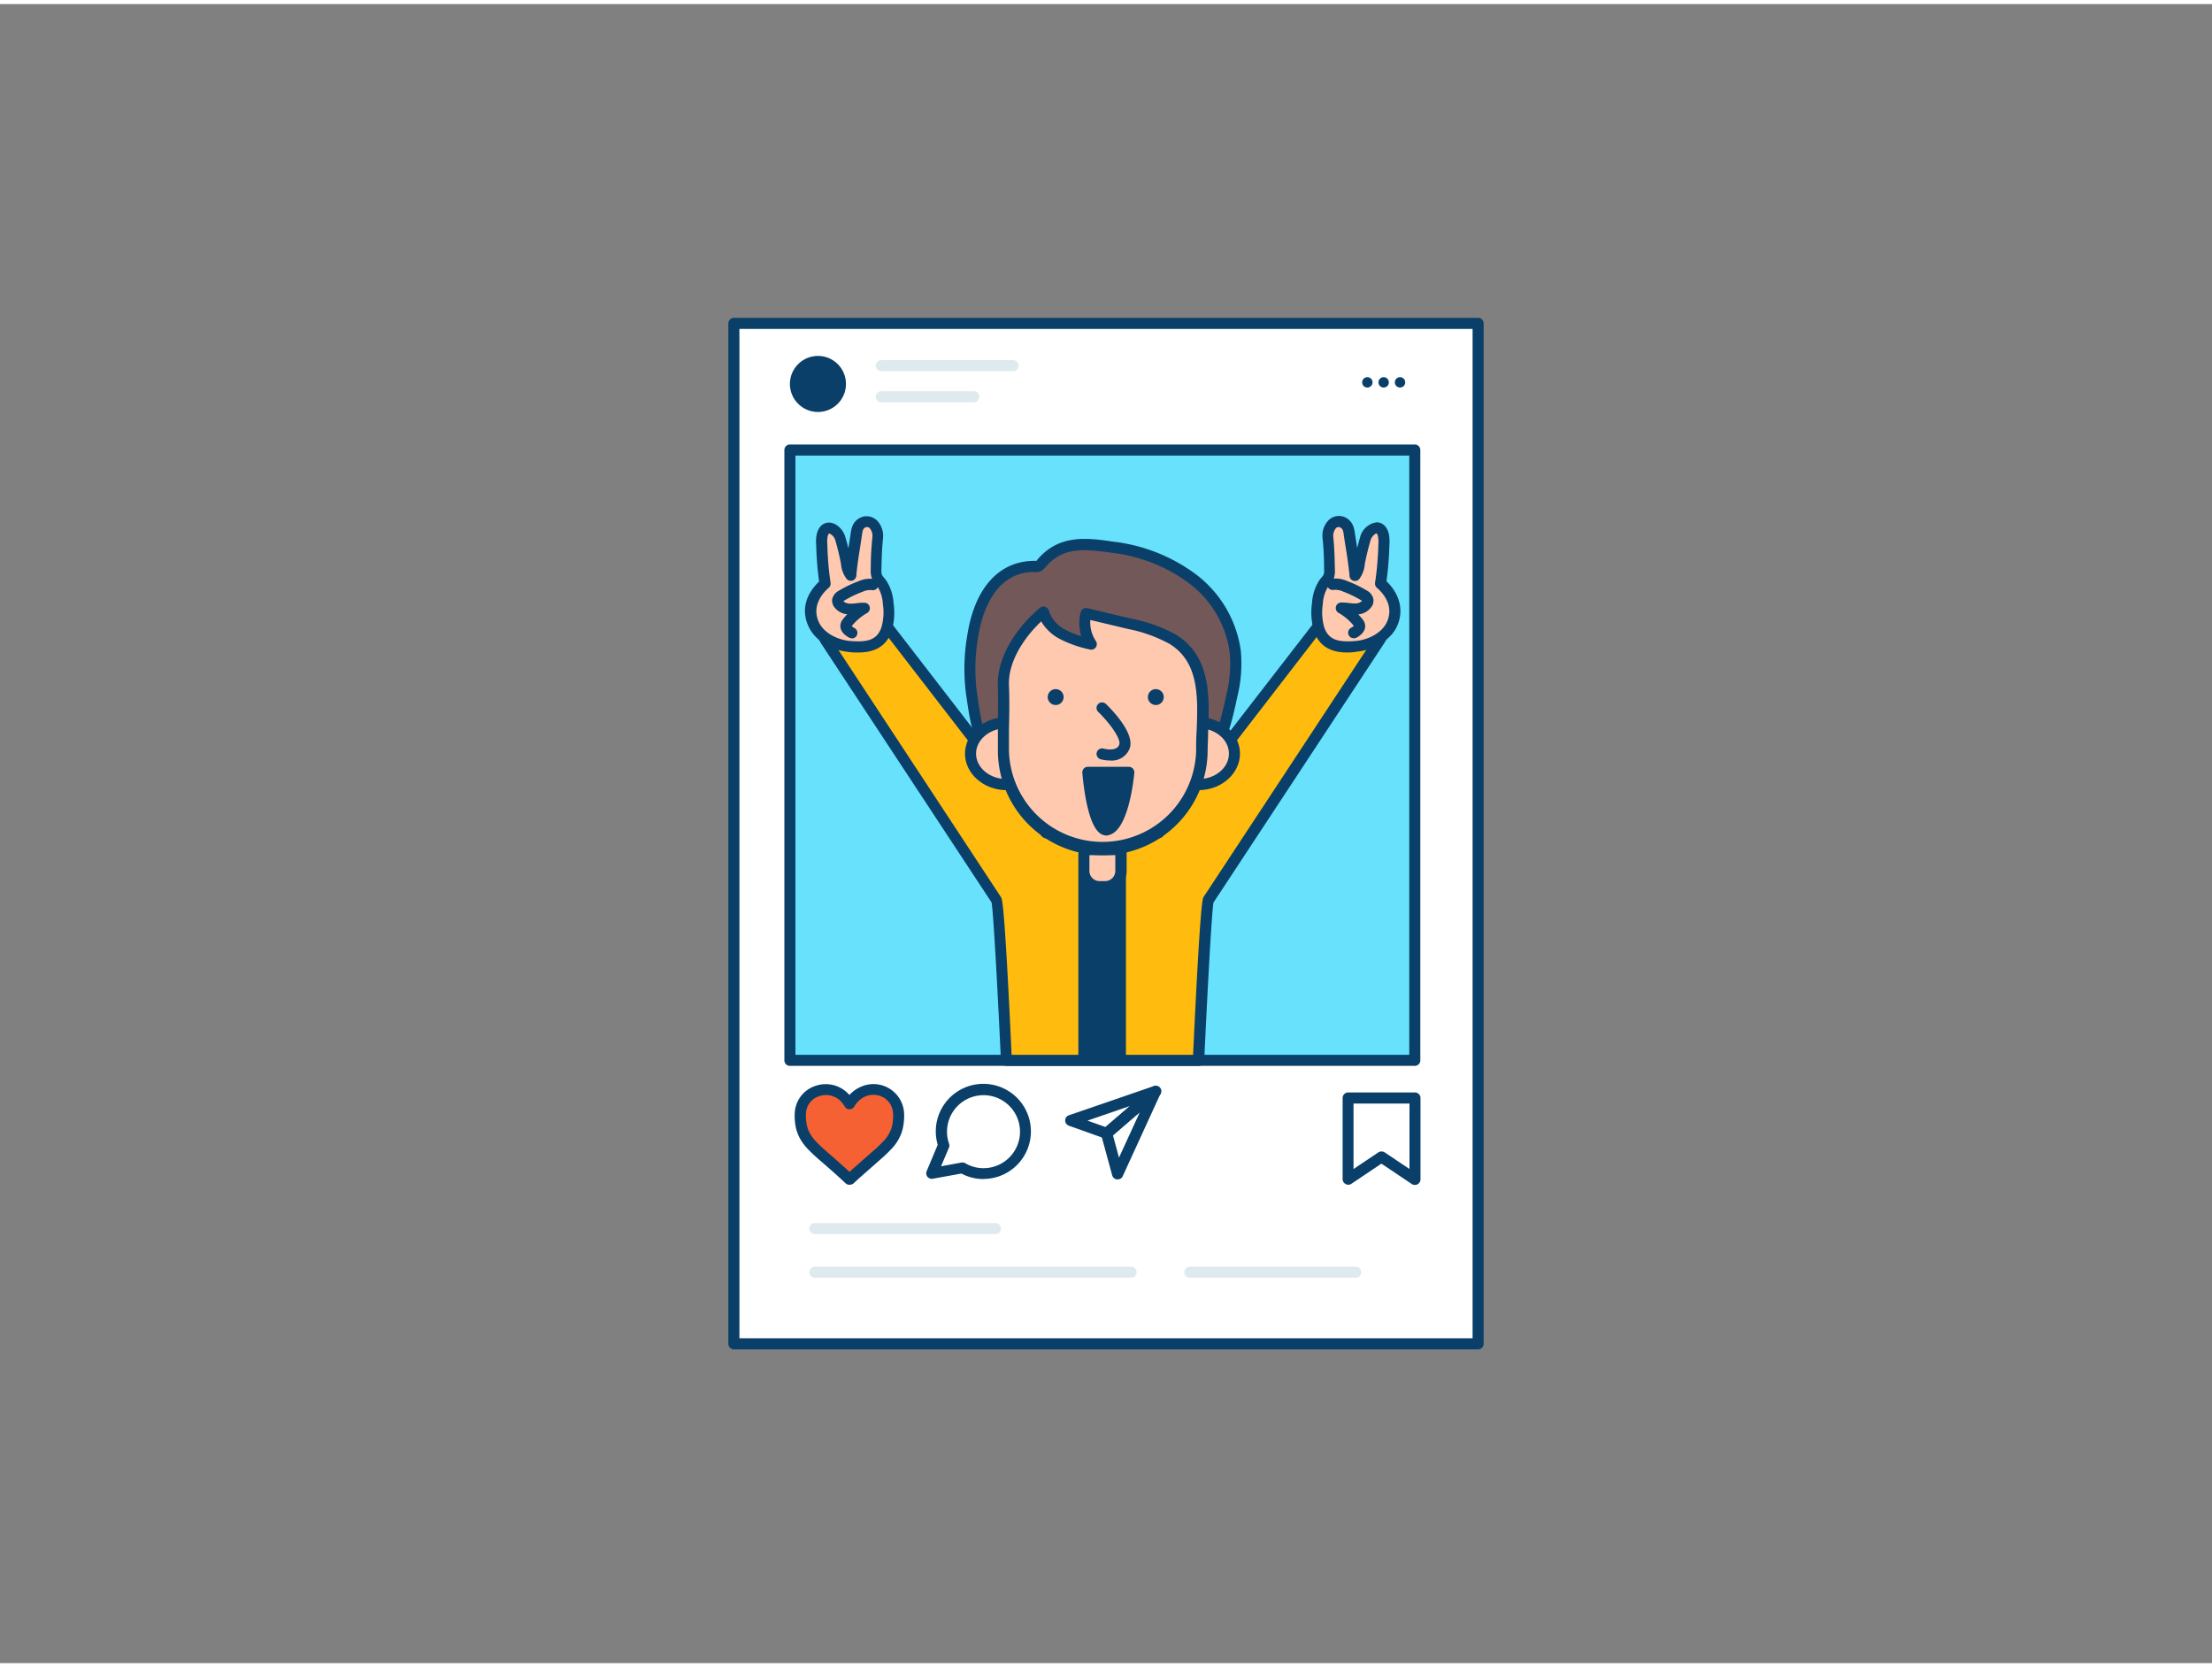 <svg xmlns="http://www.w3.org/2000/svg" viewBox="0 0 400 300" width="406" height="306" class="illustration styles_illustrationTablet__1DWOa"><rect x="0" y="0" width="400" height="300" fill="#808080" stroke="none"/><g id="_535_instagram_post_outline" data-name="#535_instagram_post_outline"><rect x="132.71" y="57.74" width="134.59" height="184.52" fill="#fff"></rect><path d="M267.29,243.26H132.71a1,1,0,0,1-1-1V57.74a1,1,0,0,1,1-1H267.29a1,1,0,0,1,1,1V242.26A1,1,0,0,1,267.29,243.26Zm-133.58-2H266.29V58.74H133.71Z" fill="#093f68"></path><rect x="142.84" y="80.64" width="113" height="110.37" fill="#68e1fd"></rect><path d="M255.84,192h-113a1,1,0,0,1-1-1V80.64a1,1,0,0,1,1-1h113a1,1,0,0,1,1,1V191A1,1,0,0,1,255.84,192Zm-112-2h111V81.64h-111Z" fill="#093f68"></path><circle cx="147.91" cy="68.69" r="5.07" fill="#093f68"></circle><path d="M183.2,66.38H159.36a1,1,0,0,1,0-2H183.2a1,1,0,0,1,0,2Z" fill="#dfeaef"></path><path d="M176.07,72H159.36a1,1,0,0,1,0-2h16.71a1,1,0,0,1,0,2Z" fill="#dfeaef"></path><circle cx="247.26" cy="68.4" r="0.94" fill="#093f68"></circle><circle cx="250.21" cy="68.4" r="0.94" fill="#093f68"></circle><circle cx="253.17" cy="68.4" r="0.94" fill="#093f68"></circle><path d="M255.84,213.53a1,1,0,0,1-.55-.17l-5.49-3.68-5.48,3.68a1,1,0,0,1-1,0,1,1,0,0,1-.53-.88V197.81a1,1,0,0,1,1-1h12.08a1,1,0,0,1,1,1v14.72a1,1,0,0,1-.53.88A1,1,0,0,1,255.84,213.53Zm-6-6.05a1,1,0,0,1,.56.17l4.48,3V198.81H244.76v11.84l4.48-3A1,1,0,0,1,249.8,207.48Z" fill="#093f68"></path><path d="M153.62,198.88c.09-.13.17-.26.26-.38a5.27,5.27,0,0,1,2.22-1.85,4.63,4.63,0,0,1,2.21-.36,4.51,4.51,0,0,1,4.16,3.87,8.09,8.09,0,0,1,0,1.84,7.41,7.41,0,0,1-.38,1.74,7,7,0,0,1-1.46,2.4,24.56,24.56,0,0,1-2.08,2l-3.78,3.32-1.08,1-.07.06-.26-.25c-1.22-1.15-2.48-2.25-3.75-3.35-.83-.72-1.66-1.43-2.43-2.2a9.89,9.89,0,0,1-1.49-1.86,6.42,6.42,0,0,1-.84-2.36,9,9,0,0,1-.11-1.87,4.43,4.43,0,0,1,3-4.09,4.64,4.64,0,0,1,5,1.18,6,6,0,0,1,.85,1.08Z" fill="#f56132"></path><path d="M153.59,213.5a1,1,0,0,1-.65-.24l-.27-.25c-1.21-1.14-2.45-2.23-3.71-3.32l-.18-.16c-.77-.66-1.57-1.35-2.31-2.1a10.46,10.46,0,0,1-1.64-2,7.69,7.69,0,0,1-1-2.72,10.41,10.41,0,0,1-.12-2.07,5.43,5.43,0,0,1,3.69-5,5.65,5.65,0,0,1,6,1.41l.21.21a5.89,5.89,0,0,1,2.07-1.48,5.55,5.55,0,0,1,7.76,4.27,8.49,8.49,0,0,1,0,2.08,8.58,8.58,0,0,1-.42,2,8.31,8.31,0,0,1-1.66,2.72,26.45,26.45,0,0,1-2.17,2.09l-1.35,1.19-2.42,2.13-.72.66-.35.33A1.19,1.19,0,0,1,153.59,213.5Zm-4.22-16.23a4.16,4.16,0,0,0-1.31.23,3.42,3.42,0,0,0-2.32,3.18,8,8,0,0,0,.1,1.68,5.37,5.37,0,0,0,.71,2,8.33,8.33,0,0,0,1.34,1.66c.69.7,1.42,1.33,2.2,2l.17.15c1.15,1,2.26,2,3.36,3l.49-.45,2.43-2.14,1.34-1.18a21.42,21.42,0,0,0,2-1.92,6.14,6.14,0,0,0,1.27-2.06,6.44,6.44,0,0,0,.32-1.5,7.24,7.24,0,0,0,0-1.61,3.43,3.43,0,0,0-.95-2,3.47,3.47,0,0,0-2.3-1.06,3.57,3.57,0,0,0-1.74.28,4.31,4.31,0,0,0-1.8,1.51l-.23.35a1,1,0,0,1-1.68,0l.84-.54-.85.52a4.69,4.69,0,0,0-.74-1A3.76,3.76,0,0,0,149.37,197.27Z" fill="#093f68"></path><path d="M177.85,212.47a8.65,8.65,0,0,1-4-1l-5.18.94a1,1,0,0,1-1.1-1.37l2-4.77a8.74,8.74,0,0,1-.35-2.42,8.6,8.6,0,1,1,8.6,8.6Zm-3.82-3a1,1,0,0,1,.51.13,6.53,6.53,0,0,0,3.31.9,6.6,6.6,0,1,0-6.6-6.6,6.69,6.69,0,0,0,.36,2.15,1,1,0,0,1,0,.71l-1.44,3.4,3.7-.68Z" fill="#093f68"></path><path d="M200.12,205.2a1,1,0,0,1-.34-.06l-6.49-2.32a1,1,0,0,1-.67-.95,1,1,0,0,1,.68-.94l15.33-5.27a1,1,0,0,1,1,1.71L200.77,205A1,1,0,0,1,200.12,205.2Zm-3.47-3.3,3.26,1.16,4.43-3.81Z" fill="#093f68"></path><path d="M202.11,212.53H202a1,1,0,0,1-.88-.74l-2-7.33a1,1,0,0,1,.32-1l8.83-7.59a1,1,0,0,1,1.26,0,1,1,0,0,1,.3,1.22L203,212A1,1,0,0,1,202.11,212.53Zm-.86-8,1.1,4.06,3.79-8.26Z" fill="#093f68"></path><path d="M180,222.42H147.35a1,1,0,0,1,0-2H180a1,1,0,0,1,0,2Z" fill="#dfeaef"></path><path d="M245.16,230.31h-30a1,1,0,0,1,0-2h30a1,1,0,1,1,0,2Z" fill="#dfeaef"></path><path d="M204.54,230.31H147.35a1,1,0,1,1,0-2h57.19a1,1,0,1,1,0,2Z" fill="#dfeaef"></path><path d="M247.91,107.92a5.18,5.18,0,0,0-7.17,1.47l-31.21,40.46H189.16l-31.22-40.46a5.17,5.17,0,0,0-8.64,5.69l30.91,47c.46.71,1.77,29,1.77,29h34.73s1.3-28.27,1.77-29l30.91-46.95A5.17,5.17,0,0,0,247.91,107.92Z" fill="#ffbc0e"></path><path d="M216.71,192H182a1,1,0,0,1-1-.95c-.47-10.22-1.34-26.78-1.69-28.6l-30.83-46.83a6.18,6.18,0,0,1,10.32-6.79l30.87,40H209L240,108.78a6.17,6.17,0,0,1,10.27,6.85l-30.83,46.83c-.35,1.82-1.21,18.38-1.68,28.6A1,1,0,0,1,216.71,192Zm-33.78-2h32.82c1.29-27.6,1.71-28.25,1.89-28.53l30.91-46.95a4.16,4.16,0,0,0-1.19-5.78h0a4.18,4.18,0,0,0-5.78,1.19l-31.26,40.52a1,1,0,0,1-.79.39H189.16a1,1,0,0,1-.79-.39L157.15,110a4.21,4.21,0,0,0-2.69-1.85,4.17,4.17,0,0,0-4.33,6.38L181,161.48C181.22,161.76,181.65,162.41,182.93,190Z" fill="#093f68"></path><rect x="196.04" y="153.77" width="6.61" height="36.68" fill="#093f68"></rect><path d="M202.65,191.45H196a1,1,0,0,1-1-1V153.77a1,1,0,0,1,1-1h6.61a1,1,0,0,1,1,1v36.68A1,1,0,0,1,202.65,191.45Zm-5.61-2h4.61V154.77H197Z" fill="#093f68"></path><path d="M153.93,102.17c.24-2.15.64-4.31.94-6.45a5.06,5.06,0,0,1,.18-.86,1.86,1.86,0,0,1,1.43-1.28c1.64-.22,2.38,1.61,2.24,2.9-.2,1.92-.25,3.84-.29,5.79a3.32,3.32,0,0,0,.13,1.18,5.05,5.05,0,0,0,.85,1.22,7.24,7.24,0,0,1,1.21,3.72,10.54,10.54,0,0,1-.32,4.71c-1.11,3.11-3.8,3.3-6.67,3.07-2.54-.21-5.43-1.63-6.52-4.06-1.24-2.76-.09-5.44,2.08-7.32a55.72,55.72,0,0,1-.6-7.07,5.5,5.5,0,0,1,.1-1.72c.64-2.42,2.79-1,3.27.67a45.71,45.71,0,0,1,1.07,4.45,4.6,4.6,0,0,0,.79,2.2C153.85,102.94,153.89,102.55,153.93,102.17Z" fill="#ffc9b0"></path><path d="M155.19,117.25c-.62,0-1.19,0-1.65-.09-2.72-.22-6-1.74-7.34-4.64s-.52-5.76,1.92-8.1a60.71,60.71,0,0,1-.53-6.66,6.36,6.36,0,0,1,.13-2c.48-1.81,1.67-2,2.16-2,1.4,0,2.65,1.34,3,2.67.19.65.37,1.32.53,2,0-.14.05-.29.07-.43.13-.79.25-1.58.36-2.36a6.26,6.26,0,0,1,.22-1,2.86,2.86,0,0,1,2.24-2,2.73,2.73,0,0,1,2.3.75,4.06,4.06,0,0,1,1.08,3.24c-.21,1.89-.25,3.84-.29,5.71a2.49,2.49,0,0,0,.07.81,2.36,2.36,0,0,0,.42.6l.29.36a8.27,8.27,0,0,1,1.41,4.22,11.65,11.65,0,0,1-.38,5.16C160.07,116.71,157.31,117.25,155.19,117.25Zm-5.27-21.53h0a1.14,1.14,0,0,0-.25.54,5,5,0,0,0-.06,1.42,55.68,55.68,0,0,0,.58,6.94,1,1,0,0,1-.33.93c-1,.86-3.15,3.18-1.81,6.16.95,2.13,3.61,3.29,5.68,3.46,2.95.24,4.81-.08,5.64-2.41a9.64,9.64,0,0,0,.28-4.26,6.57,6.57,0,0,0-1-3.23l-.23-.28a4.08,4.08,0,0,1-.77-1.19,4,4,0,0,1-.19-1.55c0-1.92.09-3.91.3-5.88a2.13,2.13,0,0,0-.49-1.6.71.71,0,0,0-.63-.2.89.89,0,0,0-.61.61,3.87,3.87,0,0,0-.14.68c-.11.8-.24,1.59-.36,2.39-.21,1.33-.43,2.69-.57,4h0c-.05.37-.08.75-.11,1.12a1,1,0,0,1-1.76.57,5.26,5.26,0,0,1-1-2.56l0-.1c-.28-1.47-.63-2.93-1.05-4.35A1.82,1.82,0,0,0,149.92,95.72Z" fill="#093f68"></path><path d="M157.87,105a4.07,4.07,0,0,0-2.19.33,21.05,21.05,0,0,0-3.42,1.64,1.35,1.35,0,0,0-.76.85,1,1,0,0,0,.19.66,2.57,2.57,0,0,0,2.17.95c.83,0,1.64-.2,2.47-.17a10.65,10.65,0,0,0-3,2.56,1.34,1.34,0,0,0-.29.52c-.15.6.48,1.08,1,1.38" fill="#ffc9b0"></path><path d="M154,114.67a1,1,0,0,1-.49-.13c-1.61-.9-1.63-1.94-1.5-2.48a2.14,2.14,0,0,1,.49-.91,7.91,7.91,0,0,1,.71-.81,3.3,3.3,0,0,1-2.39-1.36,2,2,0,0,1-.34-1.34,2.32,2.32,0,0,1,1.24-1.58,21.52,21.52,0,0,1,3.59-1.72,4.91,4.91,0,0,1,2.72-.37,1,1,0,1,1-.39,2,3.22,3.22,0,0,0-1.64.29,19.42,19.42,0,0,0-3.25,1.56,1.13,1.13,0,0,0-.25.17,2,2,0,0,0,1.34.43,8,8,0,0,0,1.06-.08,9.25,9.25,0,0,1,1.42-.09,1,1,0,0,1,.47,1.87,9.7,9.7,0,0,0-2.74,2.32l0,.06a2,2,0,0,0,.47.33,1,1,0,0,1-.48,1.88Z" fill="#093f68"></path><path d="M244.9,102.17c-.24-2.15-.64-4.31-.94-6.45a6.25,6.25,0,0,0-.18-.86,1.86,1.86,0,0,0-1.43-1.28c-1.64-.22-2.38,1.61-2.24,2.9.2,1.92.24,3.84.28,5.79a3.11,3.11,0,0,1-.12,1.18,4.83,4.83,0,0,1-.86,1.22,7.33,7.33,0,0,0-1.2,3.72,10.54,10.54,0,0,0,.32,4.71c1.11,3.11,3.8,3.3,6.67,3.07,2.54-.21,5.43-1.63,6.52-4.06,1.23-2.76.08-5.44-2.08-7.32a55.72,55.72,0,0,0,.6-7.07,5.82,5.82,0,0,0-.1-1.72c-.64-2.42-2.79-1-3.27.67a45.71,45.71,0,0,0-1.07,4.45,4.6,4.6,0,0,1-.79,2.2C245,102.94,244.94,102.55,244.9,102.17Z" fill="#ffc9b0"></path><path d="M243.64,117.25c-2.12,0-4.88-.54-6-3.81a11.65,11.65,0,0,1-.38-5.16,8.27,8.27,0,0,1,1.41-4.22l.29-.36a2.36,2.36,0,0,0,.42-.6,2.27,2.27,0,0,0,.06-.81c0-1.87-.08-3.82-.28-5.71a4,4,0,0,1,1.08-3.24,2.71,2.71,0,0,1,2.29-.75,2.83,2.83,0,0,1,2.24,2,4.73,4.73,0,0,1,.22,1c.12.78.24,1.57.37,2.36l.06.43q.25-1,.54-2a3.57,3.57,0,0,1,3-2.67c.49,0,1.68.22,2.16,2a6.67,6.67,0,0,1,.13,2,60.71,60.71,0,0,1-.53,6.66c2.44,2.34,3.16,5.34,1.92,8.1s-4.63,4.42-7.35,4.64C244.83,117.2,244.26,117.25,243.64,117.25Zm-1.56-22.69a.7.7,0,0,0-.5.21,2.17,2.17,0,0,0-.48,1.6c.21,2,.25,4,.29,5.88a4.14,4.14,0,0,1-.18,1.55,4.08,4.08,0,0,1-.77,1.19l-.23.28a6.57,6.57,0,0,0-1,3.23,9.78,9.78,0,0,0,.27,4.26c.84,2.33,2.71,2.65,5.65,2.41,2.07-.17,4.73-1.33,5.68-3.46,1.34-3-.82-5.3-1.82-6.16a1,1,0,0,1-.33-.93,55.69,55.69,0,0,0,.59-6.94,5,5,0,0,0-.07-1.42,1.17,1.17,0,0,0-.25-.55c-.2,0-.87.5-1.09,1.25-.42,1.42-.77,2.88-1.05,4.35l0,.1a5.26,5.26,0,0,1-1,2.56,1,1,0,0,1-1.76-.57c0-.37-.07-.75-.11-1.12h0c-.14-1.33-.36-2.69-.57-4-.13-.8-.25-1.59-.37-2.39a3.16,3.16,0,0,0-.13-.68.9.9,0,0,0-.61-.61Z" fill="#093f68"></path><path d="M241,105a4.07,4.07,0,0,1,2.19.33,21.05,21.05,0,0,1,3.42,1.64c.33.2.7.46.75.85a.94.94,0,0,1-.18.66,2.57,2.57,0,0,1-2.17.95c-.83,0-1.64-.2-2.47-.17a10.65,10.65,0,0,1,3,2.56,1.48,1.48,0,0,1,.29.52c.14.6-.48,1.08-1,1.38" fill="#ffc9b0"></path><path d="M244.8,114.67a1,1,0,0,1-.49-1.88,1.9,1.9,0,0,0,.48-.33l0-.06a9.7,9.7,0,0,0-2.74-2.32,1,1,0,0,1,.47-1.87,10.93,10.93,0,0,1,1.42.09,8.43,8.43,0,0,0,1.06.08,1.8,1.8,0,0,0,1.31-.46l-.22-.14a19.42,19.42,0,0,0-3.25-1.56,3.22,3.22,0,0,0-1.64-.29,1,1,0,0,1-.4-2,4.92,4.92,0,0,1,2.73.37,21.52,21.52,0,0,1,3.59,1.72,2.29,2.29,0,0,1,1.23,1.58A1.86,1.86,0,0,1,248,109a3.28,3.28,0,0,1-2.39,1.36,8,8,0,0,1,.72.81,2.17,2.17,0,0,1,.49.9c.13.55.11,1.59-1.5,2.49A1,1,0,0,1,244.8,114.67Z" fill="#093f68"></path><path d="M196,152.9h6.68a0,0,0,0,1,0,0v3.85a2.84,2.84,0,0,1-2.84,2.84h-1a2.84,2.84,0,0,1-2.84-2.84V152.9A0,0,0,0,1,196,152.9Z" fill="#ffc9b0"></path><path d="M199.88,160.59h-1a3.84,3.84,0,0,1-3.84-3.84V152.9a1,1,0,0,1,1-1h6.69a1,1,0,0,1,1,1v3.85A3.85,3.85,0,0,1,199.88,160.59ZM197,153.9v2.85a1.84,1.84,0,0,0,1.84,1.84h1a1.84,1.84,0,0,0,1.84-1.84V153.9Z" fill="#093f68"></path><path d="M179,135.7c-2.4-3-2.82-7.42-3.38-11a35,35,0,0,1,.2-10.16c.93-6.26,4.1-12.88,11.36-12.78a1.2,1.2,0,0,0,.5,0,1.63,1.63,0,0,0,.62-.52c3.53-4.2,8-3.57,12.88-2.91a30,30,0,0,1,14.35,5.66A20,20,0,0,1,223.35,117a24.72,24.72,0,0,1-.59,8.12c-1.11,5.08-2.29,10.93-7.3,13.66a22.47,22.47,0,0,1-6.79,2.07c-4.79.9-9.68,1.59-14.52,1a38.47,38.47,0,0,1-9.52-2.52,14.6,14.6,0,0,1-4.69-2.65A7.58,7.58,0,0,1,179,135.7Z" fill="#725858"></path><path d="M197.75,143a33.07,33.07,0,0,1-3.71-.2,38.82,38.82,0,0,1-9.77-2.58,15.69,15.69,0,0,1-5-2.84,11.73,11.73,0,0,1-1-1.09h0c-2.31-2.91-2.89-6.87-3.41-10.37l-.17-1.15a35.34,35.34,0,0,1,.2-10.45c1.3-8.76,5.81-13.73,12.36-13.64a1.21,1.21,0,0,0,.19,0s.06-.11.13-.19c3.9-4.63,8.91-4,13.75-3.28a31,31,0,0,1,14.88,5.86,20.9,20.9,0,0,1,8.16,13.73,25,25,0,0,1-.61,8.45l-.07.32c-1.13,5.21-2.42,11.12-7.72,14a23.66,23.66,0,0,1-7.09,2.18A61.14,61.14,0,0,1,197.75,143Zm-10.7-40.32c-7.6,0-9.67,8.33-10.2,11.93a33.36,33.36,0,0,0-.2,9.85l.17,1.16c.48,3.25,1,6.94,3,9.42h0a9.48,9.48,0,0,0,.8.87A14.14,14.14,0,0,0,185,138.4a37.2,37.2,0,0,0,9.27,2.45c4.76.55,9.64-.17,14.22-1a21.71,21.71,0,0,0,6.49-2c4.5-2.45,5.69-7.88,6.73-12.68l.07-.32a23.07,23.07,0,0,0,.57-7.78,18.83,18.83,0,0,0-7.4-12.39,29,29,0,0,0-13.87-5.46c-4.75-.65-8.81-1.2-12,2.56a2.34,2.34,0,0,1-1,.82,2.19,2.19,0,0,1-.86.11Z" fill="#093f68"></path><ellipse cx="182.01" cy="135.54" rx="6.49" ry="5.6" fill="#ffc9b0"></ellipse><path d="M182,142.14c-4.13,0-7.5-3-7.5-6.6s3.37-6.6,7.5-6.6,7.49,3,7.49,6.6S186.14,142.14,182,142.14Zm0-11.2c-3,0-5.5,2.07-5.5,4.6s2.47,4.6,5.5,4.6,5.49-2.06,5.49-4.6S185,130.94,182,130.94Z" fill="#093f68"></path><ellipse cx="216.74" cy="135.54" rx="6.49" ry="5.6" fill="#ffc9b0"></ellipse><path d="M216.74,142.14c-4.14,0-7.5-3-7.5-6.6s3.36-6.6,7.5-6.6,7.49,3,7.49,6.6S220.87,142.14,216.74,142.14Zm0-11.2c-3,0-5.5,2.07-5.5,4.6s2.47,4.6,5.5,4.6,5.49-2.06,5.49-4.6S219.77,130.94,216.74,130.94Z" fill="#093f68"></path><path d="M185.38,126.77a2,2,0,0,1-.2-4l8.6-.9a2,2,0,1,1,.42,4l-8.61.9Z" fill="#093f68"></path><path d="M199.37,152.9A17.92,17.92,0,0,1,181.45,135c0-3.9.16-7.84,0-11.74-.21-5.06,3.45-10.13,7.22-13.3A6.94,6.94,0,0,0,192.1,114a20.53,20.53,0,0,0,5.15,1.78,7,7,0,0,1-.93-5.59l7.86,1.88a26.63,26.63,0,0,1,7.81,2.76c7,4.29,5.31,13.16,5.31,20.15A17.92,17.92,0,0,1,199.37,152.9Z" fill="#ffc9b0"></path><path d="M199.37,153.9A18.94,18.94,0,0,1,180.45,135c0-1.31,0-2.63,0-3.94,0-2.55.07-5.19,0-7.76-.23-5.5,3.77-10.89,7.58-14.11A1,1,0,0,1,189,109a1,1,0,0,1,.67.7,5.9,5.9,0,0,0,3,3.44,13.47,13.47,0,0,0,2.86,1.15,8.1,8.1,0,0,1-.1-4.34,1,1,0,0,1,1.2-.71l7.87,1.88a27.37,27.37,0,0,1,8.09,2.87c6.4,3.91,6.12,11.16,5.88,17.55,0,1.18-.09,2.35-.09,3.46A19,19,0,0,1,199.37,153.9Zm-11.09-42.27c-3.1,2.94-6,7.27-5.83,11.57.11,2.62.07,5.29,0,7.87,0,1.3,0,2.61,0,3.91a16.93,16.93,0,0,0,33.85,0c0-1.15,0-2.31.09-3.54.23-6.13.47-12.46-4.92-15.76A26.26,26.26,0,0,0,204,113l-6.83-1.63a6,6,0,0,0,1,3.81,1,1,0,0,1-1.07,1.53,21.41,21.41,0,0,1-5.4-1.88A8.45,8.45,0,0,1,188.28,111.63Z" fill="#093f68"></path><path d="M200.71,136.78a6.41,6.41,0,0,1-1.7-.23,1,1,0,0,1-.68-1.23,1,1,0,0,1,1.23-.69s2.39.65,2.84-.73c.35-1-1.69-3.87-3.8-5.9a1,1,0,0,1,1.38-1.45c.88.85,5.25,5.21,4.32,8A3.46,3.46,0,0,1,200.71,136.78Z" fill="#093f68"></path><circle cx="190.9" cy="125.31" r="1.44" fill="#093f68"></circle><circle cx="209.01" cy="125.31" r="1.44" fill="#093f68"></circle><path d="M204.09,139h-7.41s.94,11.27,3.7,10.33S204.09,139,204.09,139Z" fill="#093f68"></path><path d="M200.06,150.35A2,2,0,0,1,199,150c-2.32-1.52-3.09-8.77-3.28-11a1.05,1.05,0,0,1,.26-.76,1,1,0,0,1,.74-.32h7.41a1,1,0,0,1,.74.33,1,1,0,0,1,.25.77c-.23,2.35-1.25,10.11-4.37,11.17A2.11,2.11,0,0,1,200.06,150.35ZM197.78,140c.46,4.24,1.5,8.1,2.3,8.38,1.16-.4,2.36-4.46,2.88-8.38Zm6.31,0h0Z" fill="#093f68"></path></g></svg>
